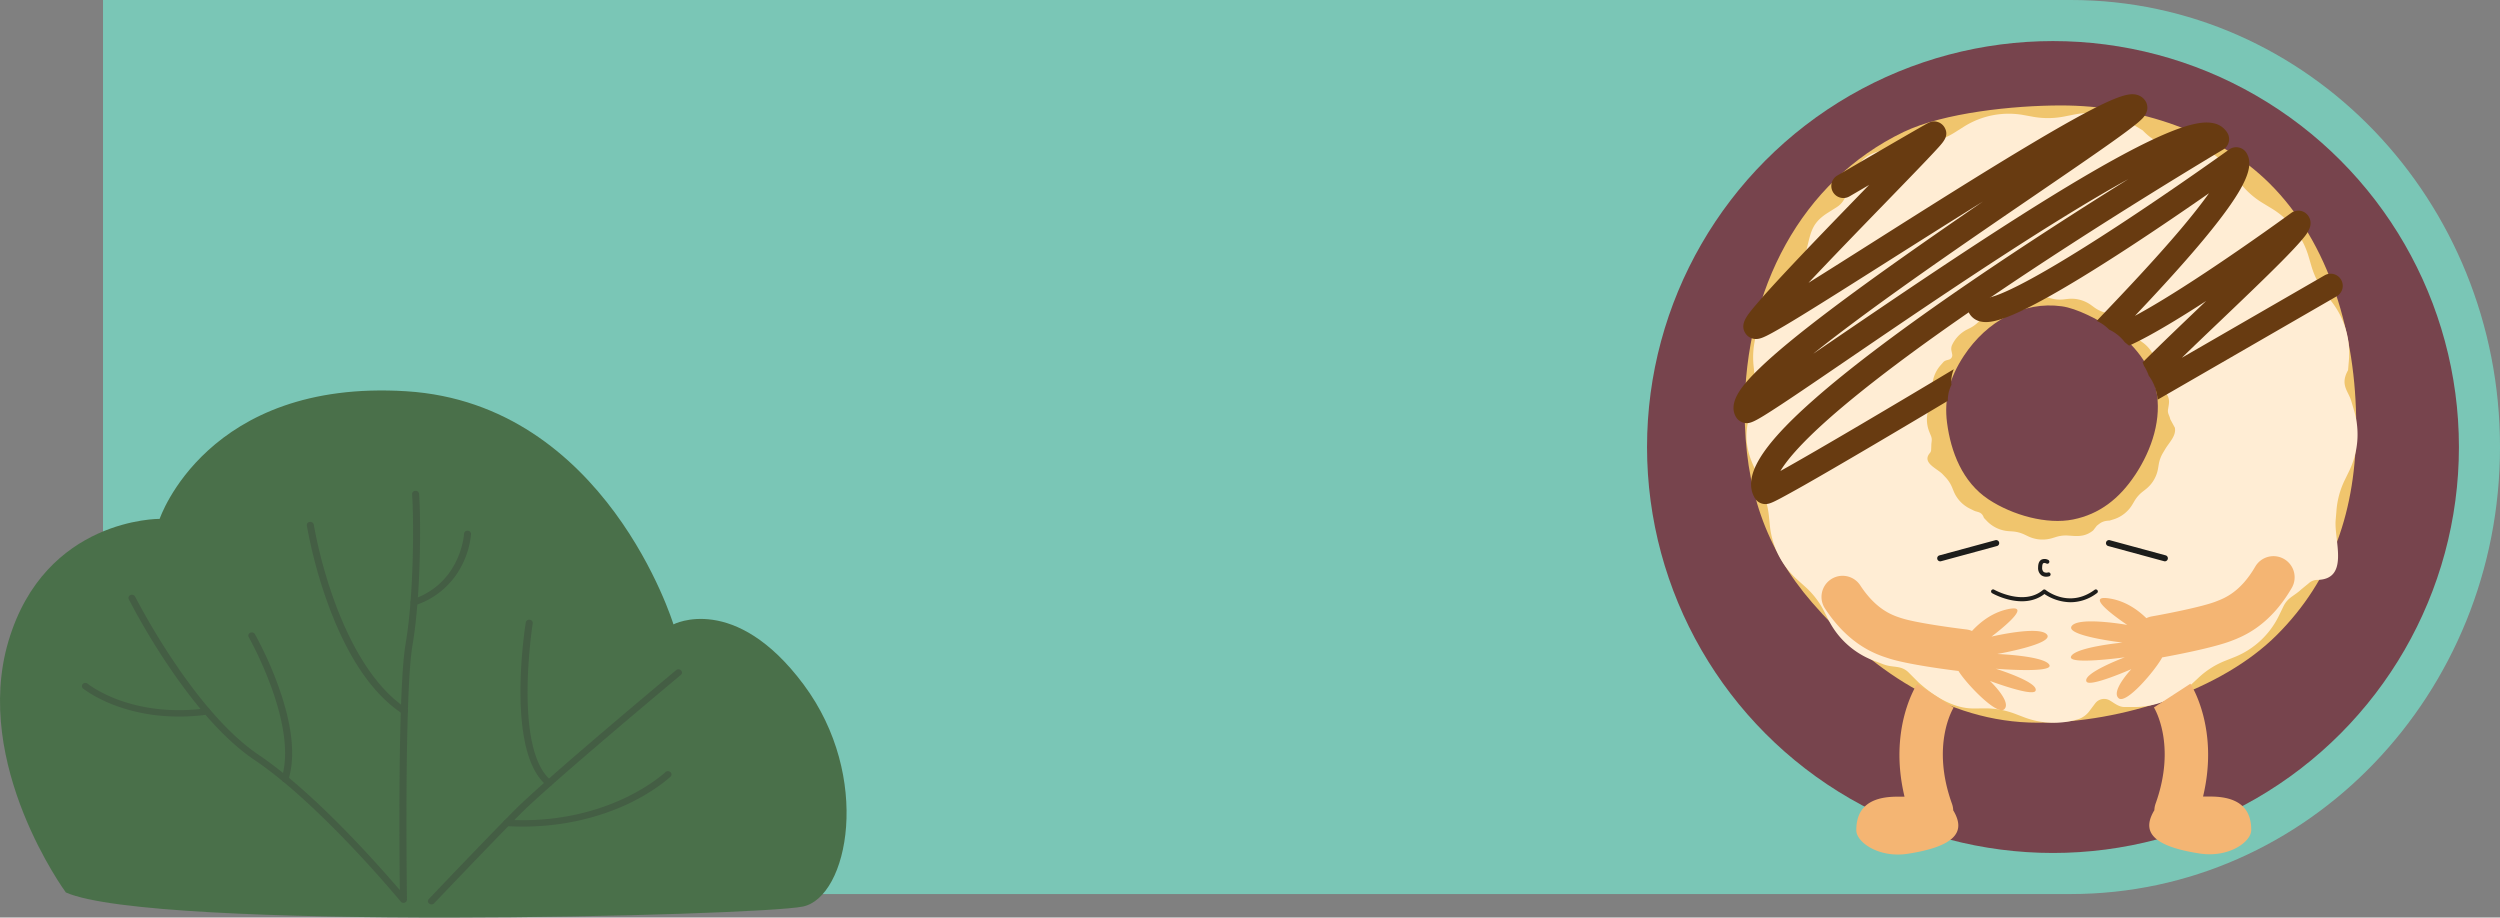 <svg xmlns="http://www.w3.org/2000/svg" viewBox="0 0 1371.3 503.3"><rect x="0" y="0" width="1371.3" height="503.3" fill="#808080" stroke="none"/><defs><style>.cls-1{fill:#7ac6b6;}.cls-2{fill:#77444d;}.cls-3{fill:#f0c56d;}.cls-4{fill:#ffedd4;}.cls-5{fill:#1d1d1b;}.cls-6{fill:#f4b573;}.cls-7{fill:#683b11;}.cls-8{fill:#4a704a;}.cls-9{fill:#445e44;}</style></defs><title>Asset 3</title><g id="Layer_2" data-name="Layer 2"><g id="Layer_1-2" data-name="Layer 1"><path class="cls-1" d="M1135.85,0H56.5V490.4H1135.85c130,0,235.45-109.78,235.45-245.2S1265.89,0,1135.85,0Z"/><circle class="cls-2" cx="1126.1" cy="245.2" r="222.67"/><path class="cls-3" d="M1244.75,100.47c-28.25-28-71.59-42.63-114.23-42.63-26,0-64.37,4-86.34,14.54C987.91,99.45,957,158.83,957,225.45c0,42,11.45,75.65,37,105.08,30.75,35.42,73.1,65.88,123.69,65.88,46.31,0,101-17.87,131.31-48.22s43.44-68.52,43.44-114.84C1292.39,183.36,1277.88,133.29,1244.75,100.47Zm-73.57,160c-8.73,13.17-19.64,21.56-34,24.47s-33.25-2.31-46.42-11c-14.39-9.53-20.69-26.17-22.76-42-1.72-13.18,1.36-24.9,9.28-36.85,12.56-18.94,32.55-30,53.65-27.08,8.24,1.13,19.9,7.23,27.29,12.13,12.13,8,21.69,20.37,24.45,33.65C1185.91,229.32,1180.6,246.28,1171.18,260.5Z"/><path class="cls-4" d="M1291.28,225.27l-1.59-5.39c-1.61-5.46-6.29-8.74-1.73-16.83l.47-5.6a46.09,46.09,0,0,0-9.42-31.9l-3.44-4.45a46,46,0,0,1-7.69-15.07l-1.59-5.39a46,46,0,0,0-20.3-26.33l-4.81-2.92a45.76,45.76,0,0,1-12.62-11.27l-3.43-4.45c-7-9.08-13.29-14.37-24.59-16.37l-8.21.51c-5.6-1-10.16-1.13-17-8.29l-4.81-2.91a46,46,0,0,0-32.74-5.79l-5.52,1.09a46.05,46.05,0,0,1-16.92.17l-5.53-1a46.05,46.05,0,0,0-32.63,6.44l-4.75,3a46,46,0,0,1-15.71,6.26l-5.52,1.09c-11.25,2.22-24.39.72-31.21,9.94l-4.5,12.55c-3.38,4.57-3.31,8.3-8.11,11.34l-4.75,3c-8.67,5.48-9.26,10.36-11.45,19.23a12.91,12.91,0,0,1-3.11,5.74l-4.4,4.72a14.65,14.65,0,0,0-3.16,5.26A46.27,46.27,0,0,1,974,164.11l-3.34,4.52a46,46,0,0,0-8.78,32.08l.57,5.59A46.1,46.1,0,0,1,961,223.16l-1.49,5.42c-2.91,10.66-1.54,19.19,3.23,28.94a13.65,13.65,0,0,1,.89,2.33l1.1,4.1a34.44,34.44,0,0,0,1.79,4.92,46,46,0,0,1,3.74,14l.57,5.6A46.06,46.06,0,0,0,986,318.1l4.2,3.75a45.88,45.88,0,0,1,10.32,13.4l2.56,5a46,46,0,0,0,24.8,22.16l5.26,2c5.32,2,9.22.36,13.46,4.15l5.79,5.79c8.56,7.64,19.07,14.38,30.54,14.27l5.62-.06a46,46,0,0,1,16.66,2.95l5.26,2a46.06,46.06,0,0,0,29.06,1.12,12.55,12.55,0,0,0,6.5-4.52l3.2-4.26a6.17,6.17,0,0,1,8-1.67c2.53,1.49,5,3.68,8.27,3.64l5.63,0A46.05,46.05,0,0,0,1202,375.4l4.12-3.83a46,46,0,0,1,14.29-9.05l5.23-2.08A46.08,46.08,0,0,0,1250,337.79l2.45-5.06c2.49-5.12,5.7-5.58,9.86-9.45l4.36-3.59a7,7,0,0,1,4.29-1.6c18-.21,9.28-21.71,10.19-32.7l.47-5.61a45.91,45.91,0,0,1,4.46-16.31l2.46-5.06A46,46,0,0,0,1291.28,225.27Zm-103.72,21.24-1.14,1.92a18.14,18.14,0,0,0-2.31,6.33l-.37,2.2a18.33,18.33,0,0,1-6.74,11.39l-1.76,1.38a18.26,18.26,0,0,0-4.44,5.07l-1.14,1.92a18.31,18.31,0,0,1-10.4,8.18l-2.14.66c-3.95.13-5.2,1.45-7,2.85l-2,2.57c-3.58,2.82-6.82,3.28-11.37,2.95l-2.24-.16a18.2,18.2,0,0,0-6.68.75l-2.14.66a18.32,18.32,0,0,1-13.2-1l-2-.95a18.37,18.37,0,0,0-6.51-1.72l-2.23-.16a18.28,18.28,0,0,1-12-5.67l-1.54-1.62c-1.19-3.5-3.4-3-5.45-3.95l-2-1a18.29,18.29,0,0,1-9.11-9.6l-.85-2.07a18.34,18.34,0,0,0-3.65-5.65l-1.54-1.63c-3-3.19-11.7-6.32-7-11.7a2.77,2.77,0,0,0,.66-1.7l.09-2.24c0-2.26.67-3.34-.19-5.43l-.85-2.07a18.35,18.35,0,0,1-.26-13.23l.77-2.11a18.28,18.28,0,0,0,1.11-6.64l-.05-2.23a18.33,18.33,0,0,1,4.54-12.44l1.48-1.68c.85-1,2.16-1.13,3.27-1.49a2.46,2.46,0,0,0,1.64-2.82l-.42-2.08a5,5,0,0,1,.39-3.13,18.26,18.26,0,0,1,8-8.33l2-1a18.29,18.29,0,0,0,5.29-4.17l1.48-1.68c3-3.43,7.79-4.76,12.33-5.27l3.25-.19c2.25-.25,2.8-1.84,4.81-2.89l2-1a18.35,18.35,0,0,1,13.15-1.48l2.16.57a18.13,18.13,0,0,0,6.72.49l2.22-.25a18.32,18.32,0,0,1,12.8,3.37l1.81,1.32a18.18,18.18,0,0,0,5.16,2.61,13.38,13.38,0,0,1,1.93.77l1.51.76a5,5,0,0,0,.93.36,15.1,15.1,0,0,1,9.44,6.72l1.21,1.87a18.27,18.27,0,0,0,4.63,4.89l1.81,1.31a18.34,18.34,0,0,1,7.19,11.12l.46,2.19a18.44,18.44,0,0,0,2,5.23,5.81,5.81,0,0,1,.72,2.33l.23,2.56a5.18,5.18,0,0,0,.88,2.44c2.05,3,3.34,4.48,2.67,8.5l-.36,2.21c-.38,2.23.75,3.2,1.21,5.41l2.53,4.67C1193.81,239.08,1189.88,242.58,1187.56,246.51Z"/><path class="cls-5" d="M1064.28,307.9a1.66,1.66,0,0,1-.43-3.27l30.58-8.3a1.66,1.66,0,1,1,.87,3.2l-30.58,8.31A1.67,1.67,0,0,1,1064.28,307.9Z"/><path class="cls-5" d="M1187.49,307.9a1.72,1.72,0,0,1-.44-.06l-30.58-8.31a1.66,1.66,0,1,1,.87-3.2l30.59,8.3a1.67,1.67,0,0,1-.44,3.27Z"/><path class="cls-5" d="M1135.72,330.34a26.39,26.39,0,0,1-14.32-4.51c-11.64,9-27.93,0-28.63-.43a1.11,1.11,0,1,1,1.09-1.93c.17.1,16.3,9.06,26.78.12a1.12,1.12,0,0,1,1.42,0c.52.42,12.92,10.17,26.8,0a1.11,1.11,0,1,1,1.31,1.78A24,24,0,0,1,1135.72,330.34Z"/><path class="cls-5" d="M1122.38,316.34a4.42,4.42,0,0,1-2.67-.81,5,5,0,0,1-1.76-4.32c0-2.12.62-3.54,1.79-4.22a4.21,4.21,0,0,1,3.89.21,1.11,1.11,0,0,1-1.08,1.93c-.36-.19-1.23-.5-1.7-.22s-.68,1.09-.68,2.31a3,3,0,0,0,.85,2.52,3.12,3.12,0,0,0,2.43.24,1.11,1.11,0,0,1,.66,2.11A6.28,6.28,0,0,1,1122.38,316.34Z"/><path class="cls-6" d="M1211.5,436.93l-3.09,0c8.88-37-6.23-60.8-6.94-61.89l-20,13-.07-.12c.52.84,12.51,20.77,1,52.84a12.08,12.08,0,0,0-.69,3.66,23.11,23.11,0,0,0-1.57,3c-3.63,8.42-.48,16.63,26.45,20.75,16,2.45,28.25-6.4,28.26-12.86C1234.88,444.76,1229.51,436.64,1211.5,436.93Z"/><path class="cls-6" d="M1072.94,447.49a22,22,0,0,0-1.56-3,11.8,11.8,0,0,0-.7-3.66c-11.54-32.07.46-52,1-52.84l-.07.12-20-13c-.71,1.09-15.82,24.89-6.94,61.89l-3.08,0c-18-.29-23.38,7.83-23.37,18.45,0,6.46,12.27,15.31,28.26,12.86C1073.43,464.12,1076.57,455.91,1072.94,447.49Z"/><path class="cls-6" d="M1124.06,364.59c-3-4.9-28.54-5.86-28.54-5.86s31.41-5.5,27.3-10.64-30.45,1.1-30.45,1.1,25.67-19.12,8.08-14.84c-8.13,2-14.38,7-18.77,11.75a11.69,11.69,0,0,0-3.16-.85c-7.15-.84-27.46-3.59-35.37-6.13l-.17-.05c-4.75-1.53-13.6-4.36-22.48-17.81A11.57,11.57,0,1,0,1001.19,334c13.36,20.26,28.33,25.06,34.73,27.1l.16.06c10.29,3.3,31.86,6.11,38.19,6.89,4,6.65,21.1,24.7,25.08,21,4.36-4-7.84-15.55-7.84-15.55s23.4,8.79,25,5.45c2.19-4.69-21.75-12.13-21.75-12.13S1127.06,369.49,1124.06,364.59Z"/><path class="cls-6" d="M1252.86,306.63a11.58,11.58,0,0,0-15.82,4.19c-8.1,13.94-16.77,17.27-21.43,19.06l-.17.07c-7.74,3-27.86,6.88-35,8.13a11.47,11.47,0,0,0-3.11,1c-4.65-4.53-11.18-9.16-19.41-10.67-17.8-3.27,8.91,14.36,8.91,14.36s-26.65-4.74-30.46.63,27.86,9.07,27.86,9.07-25.44,2.42-28.16,7.48,29.43.59,29.43.59-23.48,8.79-21,13.34c1.75,3.25,24.6-6.85,24.6-6.85s-11.52,12.19-6.94,16c4.18,3.44,20.22-15.54,23.84-22.42,6.29-1.14,27.66-5.17,37.74-9l.16-.06c6.26-2.41,20.94-8,33.14-29A11.58,11.58,0,0,0,1252.86,306.63Z"/><path class="cls-7" d="M1284.15,153.45a6.63,6.63,0,0,0-9.05-2.42l-78.31,45.21c7-6.79,14.4-13.86,21-20.14,12.11-11.56,24.63-23.52,33.66-32.63,4.94-5,8.52-8.79,10.95-11.64,2.91-3.41,6.89-8.09,4-13a6.62,6.62,0,0,0-9.65-2c-.22.16-22.73,16.61-47.1,32.73-17.8,11.78-30.11,19.12-38.59,23.68,10.9-11.52,25.38-27.07,37.6-41.76,25-30.06,27.57-40.7,23.69-47.42a6.63,6.63,0,0,0-9.61-2.06c-.29.21-29.64,21.31-61.11,41.9-53.29,34.86-68,39.12-71.61,39.49a6.62,6.62,0,0,0-9.83,8.52,9.46,9.46,0,0,0,6.33,4.47c4.33.93,11.77.25,34-11.88,12.43-6.76,28.33-16.46,47.27-28.82,16.35-10.68,32.22-21.56,43.9-29.69-3.57,5-8.59,11.52-15.63,19.85-14.3,16.9-31.33,34.81-41.51,45.5-1.71,1.8-3.18,3.34-4.45,4.69a22.45,22.45,0,0,1,6.8,4.77,22.66,22.66,0,0,1,8.58,6.9c.47.37.94.74,1.38,1.14.34.24.68.49,1,.75,3-1.36,6.53-3.11,10.68-5.37,8.57-4.66,19.18-11.09,31.59-19.15l-1.57,1.5c-11.8,11.28-24,22.9-33.31,32.25.3.63.56,1.26.8,1.91a24.69,24.69,0,0,1,2.58,5.32,24.82,24.82,0,0,1,4.84,13.2l98.2-56.69A6.64,6.64,0,0,0,1284.15,153.45Z"/><path class="cls-7" d="M1091.67,165.23h0Z"/><path class="cls-7" d="M1221.83,73a11.36,11.36,0,0,0-7.61-5.39c-8.16-1.86-25.77,1.08-90,40.68-39.77,24.52-85.53,55.72-119,78.51l-10.64,7.25q9.84-7.91,22.68-17.48c30.43-22.68,68.51-48.69,99.1-69.59,17.14-11.71,31.93-21.82,42.52-29.37,5.7-4.06,9.81-7.12,12.57-9.35a41.75,41.75,0,0,0,3.73-3.31c4-4.19,2.6-7.9,1.79-9.29a7.85,7.85,0,0,0-5-3.69c-4.67-1.15-12.56,0-57.15,26.52-26.78,15.92-59.27,36.49-87.94,54.64-12.06,7.64-24.29,15.39-34.88,22,13.28-14.1,29.66-31,41.76-43.45,9.12-9.41,17-17.53,22.81-23.64,3.12-3.28,5.39-5.71,6.93-7.42,2.66-3,5.67-6.31,3.14-10.69a6.65,6.65,0,0,0-4-3.09c-2.67-.7-4.28.2-7.19,1.83-1.41.79-3.39,1.92-5.75,3.28-4.16,2.39-9.92,5.72-17.13,9.91-12.41,7.2-24.77,14.42-24.77,14.42a6.62,6.62,0,1,0,6.68,11.44l10.8-6.3-1,1c-14.77,15.23-31.52,32.48-44.62,46.5-7.21,7.71-12.49,13.56-16.16,17.89-5.31,6.26-9.14,10.78-6.29,15.72a6.83,6.83,0,0,0,4.28,3.21c2.88.71,5.35-.26,11.28-3.54,3.52-1.95,8.4-4.83,14.9-8.81,12.12-7.42,28.74-17.94,46.33-29.08,17.18-10.88,35.8-22.67,53.7-33.78-28,19.23-58.85,40.66-83.86,59.55-17.47,13.2-30.15,23.66-38.75,32-9.42,9.1-17.51,18.62-12.9,26.6a6.78,6.78,0,0,0,4.37,3.21c3.29.75,5.26,0,20.48-10,9-5.92,21.35-14.36,35.68-24.13,33.72-23,79.91-54.49,119.73-79,13.15-8.09,24.86-15,35-20.52-24.47,15.27-55.91,35.35-86.58,56.3-37.66,25.72-66.85,47.73-86.78,65.41-28.49,25.27-38.24,41.67-31.59,53.18a6.76,6.76,0,0,0,4.12,3.14,7,7,0,0,0,1.73.23c2.18,0,4.41-1.12,8.49-3.27,3-1.61,7.37-4,12.84-7.1,9.14-5.19,21.67-12.47,37.25-21.64s31.24-18.5,41.48-24.61a19.93,19.93,0,0,1,2-8.82c0-.35-.06-.69-.08-1a17.5,17.5,0,0,1,1.38-7.55c-30.31,18.18-75,44.66-95.13,55.84,3.35-5.59,10.65-14.55,26.29-28.44,19.51-17.3,48.26-39,85.44-64.36,63.55-43.41,130.46-83.12,131.13-83.52A6.63,6.63,0,0,0,1221.83,73Z"/><g id="_Group_" data-name="&lt;Group&gt;"><g id="_Group_2" data-name="&lt;Group&gt;"><path class="cls-8" d="M36.12,489.53S-15.42,419.37,4.64,351.68s82.93-67.07,82.93-67.07,25.81-76.87,135.32-70S369.4,342.48,369.4,342.48s33.64-17.69,71.4,33,24.51,116.67-.46,121.8S84.16,510.78,36.12,489.53Z"/></g><g id="_Group_3" data-name="&lt;Group&gt;"><path class="cls-9" d="M236.55,496.07a2,2,0,0,1-1.15-.43,1.64,1.64,0,0,1-.21-2.47c.3-.32,30.68-32.34,47.38-49.1s87.57-75.88,88.28-76.47a2,2,0,0,1,2.72.12,1.63,1.63,0,0,1-.1,2.47c-.71.6-71.42,59.56-88,76.25s-47,48.72-47.32,49A2,2,0,0,1,236.55,496.07Z"/></g><g id="_Group_4" data-name="&lt;Group&gt;"><path class="cls-9" d="M221.21,495.21a2,2,0,0,1-1.44-.71c-.44-.53-44-53.29-80.16-77.63-15.48-10.42-31.8-28.44-48.5-53.54a373,373,0,0,1-20.46-34.62,1.67,1.67,0,0,1,.94-2.32,2,2,0,0,1,2.55.88c.32.63,31.74,62.55,67.74,86.78,30.6,20.6,66.26,61.09,77.43,74.18-.27-22.71-1-110.59,3.17-135.08,4.78-28,4.48-70.59,3.55-82.07a1.8,1.8,0,0,1,1.78-1.86,1.9,1.9,0,0,1,2.06,1.64c.93,11.59,1.24,54.61-3.58,82.87-4.67,27.31-3.08,138.61-3.06,139.73a1.76,1.76,0,0,1-1.3,1.67A2,2,0,0,1,221.21,495.21Z"/></g><g id="_Group_5" data-name="&lt;Group&gt;"><path class="cls-9" d="M301,431.24a2,2,0,0,1-1.17-.45c-22.55-18.39-11.89-86.5-11.42-89.39a1.88,1.88,0,0,1,2.18-1.46,1.81,1.81,0,0,1,1.63,2c-.11.69-10.83,69.13,10.16,86.25a1.65,1.65,0,0,1,.17,2.48A2,2,0,0,1,301,431.24Z"/></g><g id="_Group_6" data-name="&lt;Group&gt;"><path class="cls-9" d="M221.7,391.79a2,2,0,0,1-1-.34c-16.7-11-30.59-31.69-41.31-61.6a261.87,261.87,0,0,1-11.09-41.58,1.76,1.76,0,0,1,1.62-2,1.93,1.93,0,0,1,2.19,1.5,258,258,0,0,0,11,41.05c7.19,20,19.93,46.68,39.86,59.77a1.66,1.66,0,0,1,.45,2.45A2,2,0,0,1,221.7,391.79Z"/></g><g id="_Group_7" data-name="&lt;Group&gt;"><path class="cls-9" d="M227,332.14a1.93,1.93,0,0,1-1.69-1.13,1.69,1.69,0,0,1,1.1-2.26c26.47-9,28.12-35.7,28.14-36a1.84,1.84,0,0,1,2-1.65h0a1.84,1.84,0,0,1,1.82,1.85A46,46,0,0,1,254,308.76,44,44,0,0,1,227.77,332,2.12,2.12,0,0,1,227,332.14Z"/></g><g id="_Group_8" data-name="&lt;Group&gt;"><path class="cls-9" d="M92.05,392.88a98.42,98.42,0,0,1-28.56-5.78c-11.52-4.27-17.66-9.24-17.92-9.45a1.66,1.66,0,0,1-.16-2.48,2.06,2.06,0,0,1,2.72-.12c.11.09,6,4.85,16.95,8.86,10.1,3.71,26.66,7.52,48.2,4.59a1.93,1.93,0,0,1,2.2,1.48,1.75,1.75,0,0,1-1.59,2A114.4,114.4,0,0,1,92.05,392.88Z"/></g><g id="_Group_9" data-name="&lt;Group&gt;"><path class="cls-9" d="M156.24,429a1.61,1.61,0,0,1-.43-.07,1.75,1.75,0,0,1-1.32-2.18c9.13-29.15-17.8-76.83-18.07-77.3a1.67,1.67,0,0,1,.81-2.36,2,2,0,0,1,2.6.76,201.94,201.94,0,0,1,12.77,28.25c7.74,21.42,9.62,38.79,5.59,51.65A1.89,1.89,0,0,1,156.24,429Z"/></g><g id="_Group_10" data-name="&lt;Group&gt;"><path class="cls-9" d="M278.44,453.17l-.61,0a1.76,1.76,0,1,1,.21-3.5h0l.59,0c28.67,1.61,50.59-5.56,64-11.88,14.54-6.88,22.3-14.2,22.37-14.27a2,2,0,0,1,2.72,0,1.64,1.64,0,0,1,.08,2.48c-.33.31-8.27,7.8-23.37,15C330.6,447.43,308,454.83,278.44,453.17Z"/></g></g></g></g></svg>